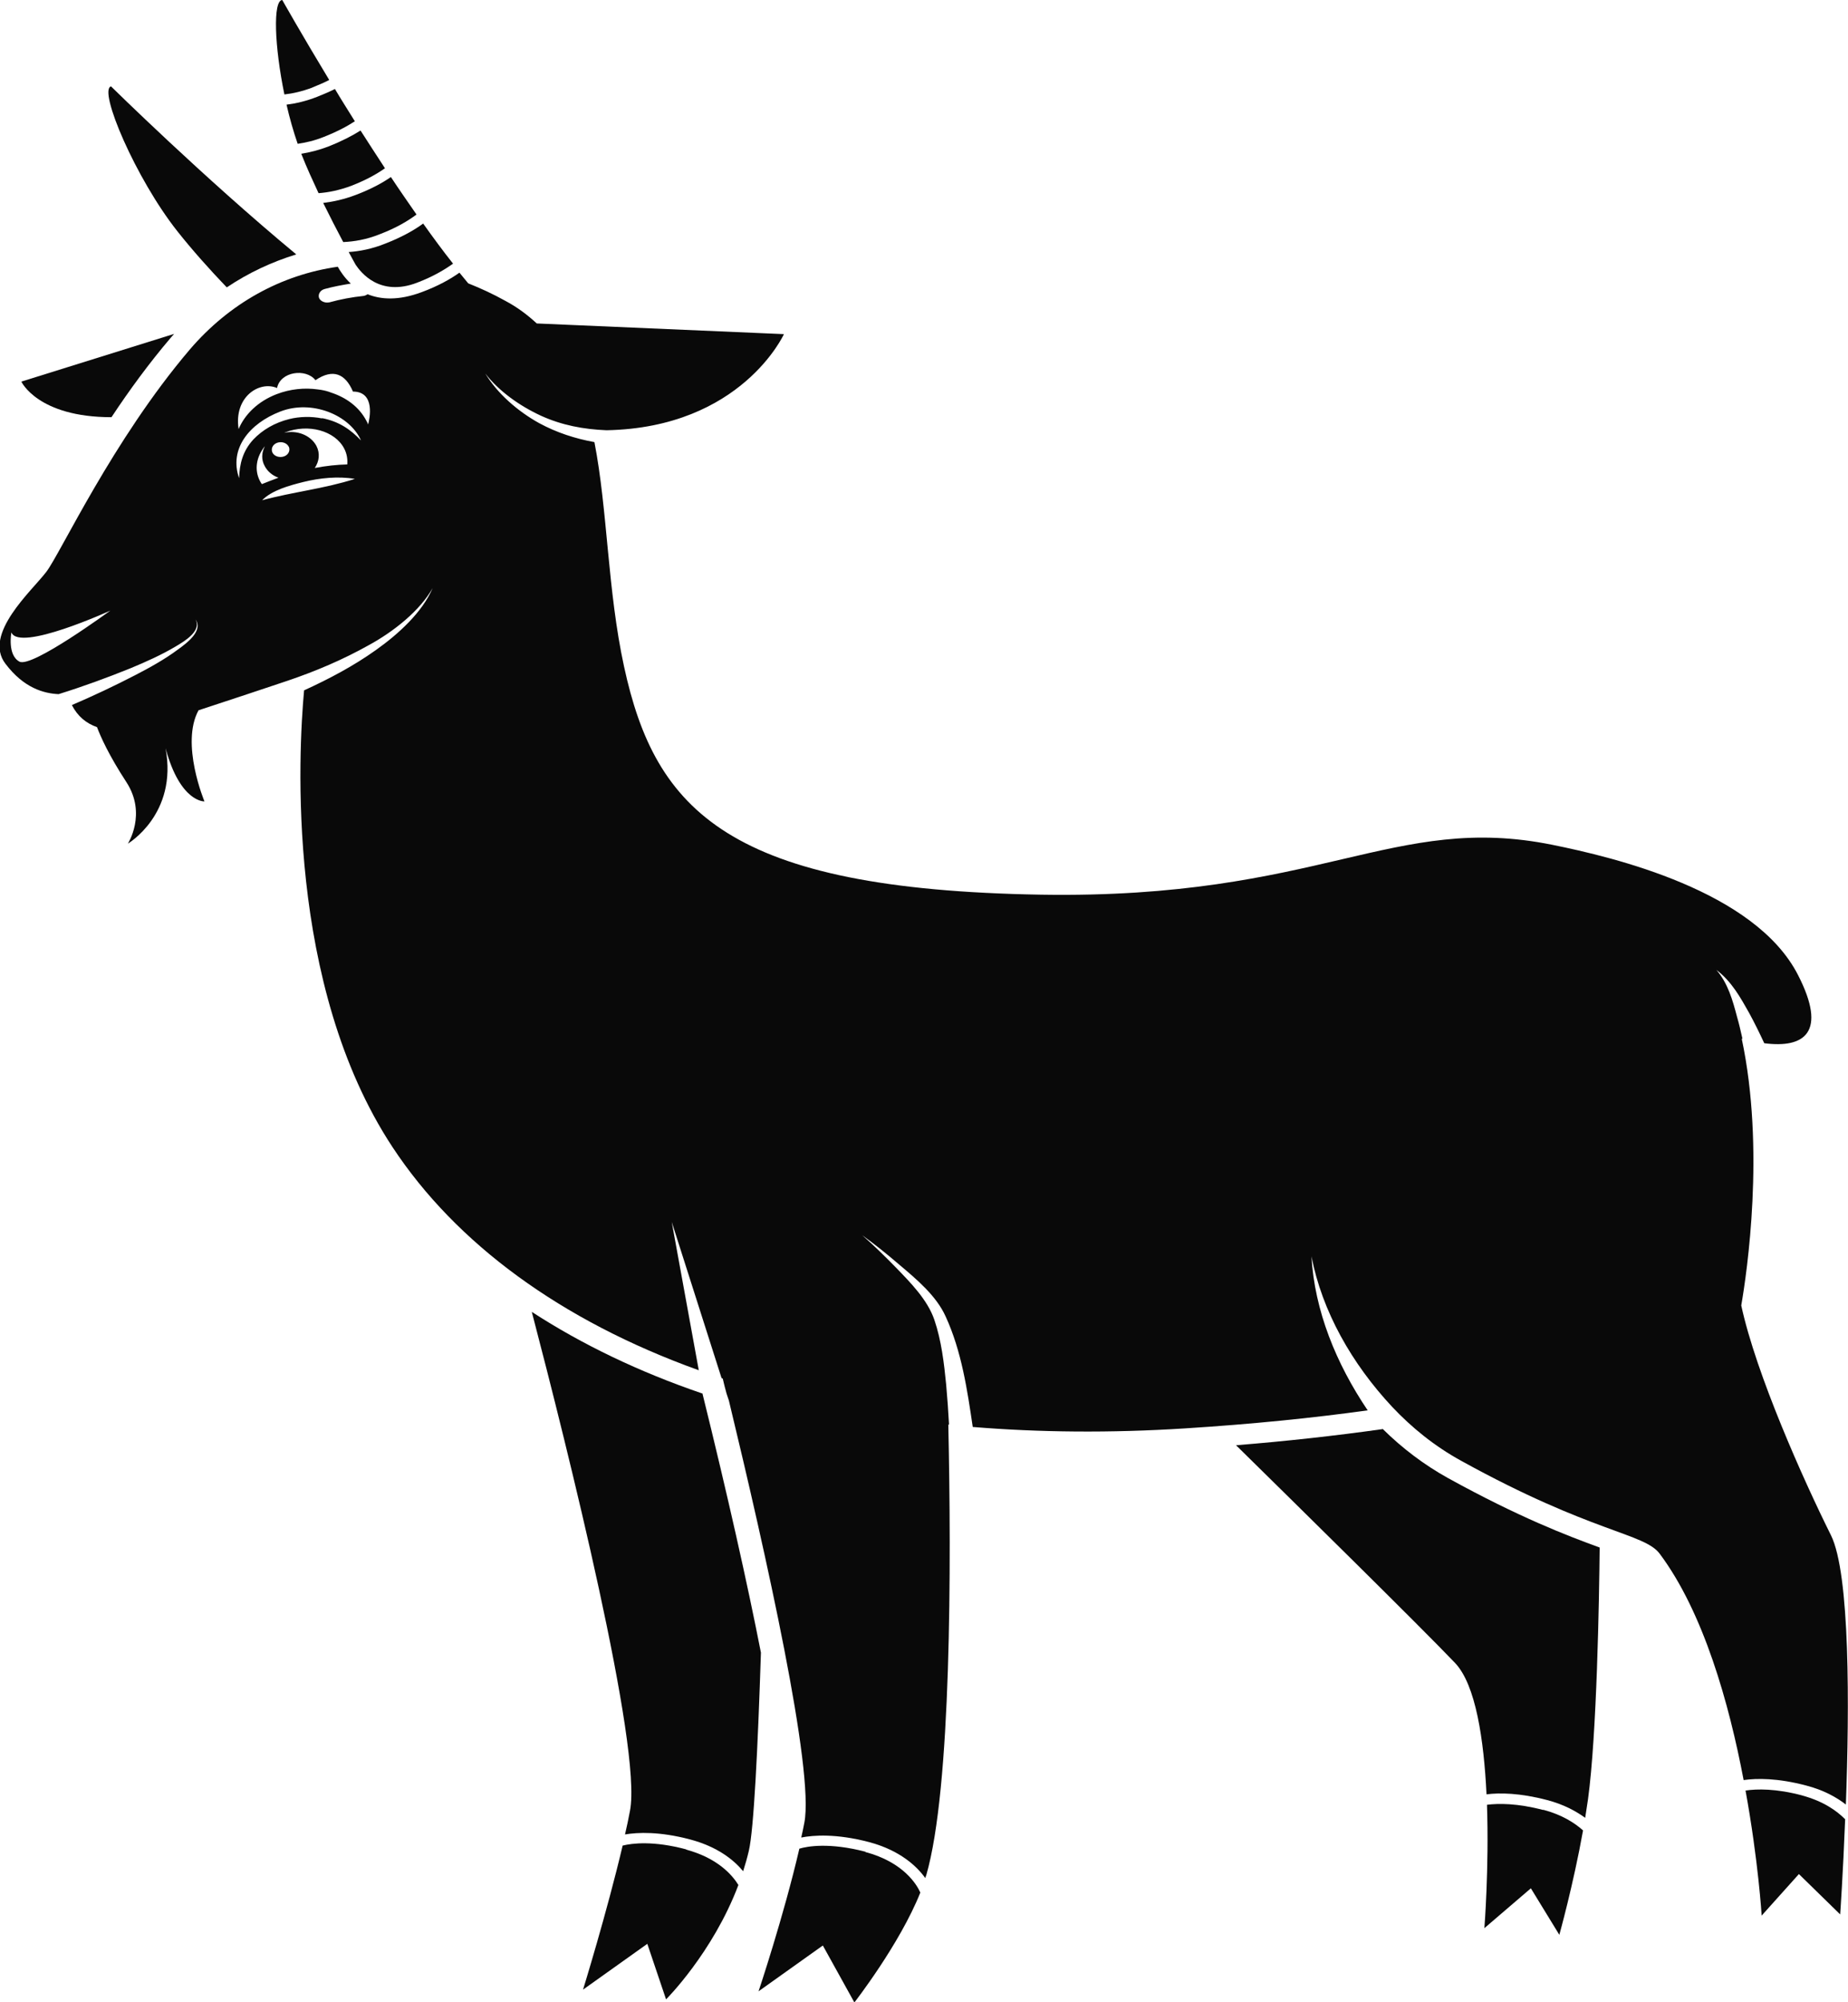 <?xml version="1.0" encoding="UTF-8"?>
<svg id="Layer_2" data-name="Layer 2" xmlns="http://www.w3.org/2000/svg" viewBox="0 0 77.91 84.37">
  <defs>
    <style>
      .cls-1 {
        fill: #090909;
      }
    </style>
  </defs>
  <g id="Layer_1-2" data-name="Layer 1">
    <g>
      <path class="cls-1" d="M9.56,12.11c.91-.61,1.89-1.07,2.93-1.39-3.9-3.23-7.81-7.08-7.81-7.08-.55,.15,1.04,3.89,2.81,6.12,.61,.77,1.35,1.6,2.07,2.35Z"/>
      <path class="cls-1" d="M4.7,17.58c.74-1.12,1.58-2.27,2.5-3.35,.05-.05,.09-.11,.14-.16L.9,16.08s.69,1.5,3.8,1.5Z"/>
      <path class="cls-1" d="M28.93,77.93c-1.38-.37-2.28-.26-2.68-.16-.67,2.84-1.67,6.07-1.67,6.07l2.71-1.93,.79,2.34s1.97-1.96,3.05-4.82c-.26-.42-.87-1.13-2.2-1.49Z"/>
      <path class="cls-1" d="M29.61,58.72c-2.67-.91-5.08-2.07-7.19-3.44,1.5,5.73,4.66,18.35,4.14,21.02-.06,.32-.13,.66-.21,1,.54-.09,1.45-.13,2.74,.21,1.17,.31,1.85,.87,2.24,1.34,.09-.28,.17-.56,.24-.86,.21-.88,.38-4.35,.51-8.35-.57-2.91-1.4-6.61-2.47-10.94Z"/>
      <path class="cls-1" d="M58.29,60.22c-1.99,.28-4.06,.51-6.18,.68,2.41,2.37,7.72,7.59,9.23,9.17,.88,.92,1.22,3.25,1.33,5.54,.55-.07,1.41-.06,2.55,.24,.69,.18,1.21,.46,1.61,.75,.04-.26,.08-.53,.12-.79,.37-2.71,.47-8.38,.49-10.6-1.37-.5-3.39-1.27-6.4-2.93-.99-.55-1.91-1.24-2.75-2.07Z"/>
      <path class="cls-1" d="M65.06,76.27c-1.1-.29-1.89-.28-2.37-.22,.09,2.69-.11,5.2-.11,5.2l1.96-1.68,1.2,1.96s.59-2.11,1-4.4c-.36-.32-.89-.66-1.68-.87Z"/>
      <path class="cls-1" d="M14.7,10.62c.1,.19,.2,.36,.29,.53,.22,.33,1.02,1.37,2.6,.76,.68-.26,1.16-.55,1.51-.8-.42-.53-.84-1.1-1.26-1.69-.38,.28-.89,.57-1.61,.85-.55,.22-1.07,.32-1.53,.35Z"/>
      <path class="cls-1" d="M13.63,8.56c.28,.57,.57,1.13,.84,1.64,.45-.02,.97-.1,1.54-.33,.71-.27,1.2-.57,1.55-.83-.36-.52-.73-1.05-1.08-1.58-.36,.25-.84,.51-1.47,.75-.5,.19-.96,.29-1.38,.34Z"/>
      <path class="cls-1" d="M12.7,6.48s.02,.05,.03,.07c.2,.51,.45,1.05,.7,1.59,.41-.03,.87-.12,1.38-.31,.62-.24,1.08-.5,1.42-.74-.35-.54-.7-1.07-1.03-1.59-.35,.22-.79,.45-1.35,.67-.41,.16-.79,.25-1.15,.31Z"/>
      <path class="cls-1" d="M75.99,75.66c-1.12-.3-1.92-.28-2.4-.21,.54,2.96,.68,5.27,.68,5.27l1.57-1.75,1.74,1.7s.12-1.7,.21-4.01c-.36-.36-.92-.76-1.81-1Z"/>
      <path class="cls-1" d="M36.49,78.03c-1.53-.4-2.46-.23-2.79-.13-.66,2.85-1.72,6.01-1.72,6.01l2.71-1.93,1.33,2.4s1.91-2.45,2.78-4.63c-.14-.32-.7-1.28-2.32-1.71Z"/>
      <path class="cls-1" d="M13.16,3.69c.27-.11,.51-.21,.72-.32-1.18-1.95-1.98-3.37-1.98-3.37-.4,.02-.33,1.95,.09,3.98,.36-.04,.75-.13,1.18-.29Z"/>
      <path class="cls-1" d="M12.08,4.41c.13,.57,.29,1.13,.47,1.65,.34-.05,.7-.13,1.1-.29,.56-.22,.99-.45,1.31-.66-.29-.47-.58-.92-.84-1.36-.22,.11-.47,.22-.75,.33-.46,.18-.89,.28-1.29,.33Z"/>
      <path class="cls-1" d="M77.19,64.69c-1.16-2.33-3.15-6.77-3.78-9.68,.24-1.39,1.01-6.6,.02-11.24,.01,0,.02,0,.03,0-.07-.31-.14-.62-.23-.93-.18-.68-.38-1.41-.87-1.97,.64,.48,1.02,1.17,1.38,1.81,.23,.42,.44,.85,.64,1.28,1.69,.22,2.67-.45,1.42-2.88-1.82-3.55-7.78-4.96-10.35-5.48-6.72-1.36-9.78,2.29-21.56,2.1-13.16-.22-16.26-3.52-17.58-9.61-.7-3.22-.69-6.59-1.25-9.46-.82-.15-1.59-.4-2.33-.8-.92-.51-1.77-1.26-2.27-2.09,.57,.74,1.44,1.36,2.35,1.78,.88,.4,1.79,.57,2.76,.61,5.69-.11,7.48-4.05,7.48-4.05l-10.42-.45c-.38-.35-.81-.68-1.32-.95-.52-.29-1.04-.53-1.57-.74-.12-.15-.25-.3-.37-.45-.38,.27-.89,.56-1.59,.82-.99,.37-1.73,.31-2.28,.09-.05,.03-.11,.06-.17,.07-.49,.05-.97,.14-1.44,.27-.03,0-.06,.01-.09,.01-.15,0-.3-.07-.35-.2-.05-.15,.05-.32,.23-.37,.36-.1,.74-.17,1.11-.23-.27-.25-.45-.53-.55-.71-2.38,.34-4.56,1.53-6.24,3.49-3.26,3.83-5.45,8.59-6.05,9.37-.6,.79-2.68,2.62-1.72,3.87,.78,1.03,1.62,1.25,2.24,1.28,1.03-.32,2.04-.69,3.03-1.09,.65-.27,1.3-.56,1.89-.91,.41-.24,1.12-.67,.85-1.15,.34,.47-.35,.99-.74,1.27-.55,.41-1.18,.76-1.8,1.08-.87,.45-1.76,.87-2.67,1.26,.24,.47,.6,.77,1.06,.93,.15,.4,.49,1.17,1.24,2.32,.87,1.34,.06,2.59,.06,2.59,0,0,2.11-1.24,1.59-4.02,.62,2.29,1.64,2.24,1.64,2.24,0,0-1.02-2.43-.25-3.84,1.34-.44,2.85-.94,3.74-1.24,1.21-.41,2.34-.89,3.43-1.5,1.05-.57,2.16-1.45,2.7-2.41-.43,1.01-1.43,1.93-2.39,2.61-.94,.67-1.96,1.21-3.03,1.7-.24,2.62-.78,12.41,3.73,19.25,2.67,4.05,7.09,7.31,12.91,9.4l-1.14-6.25,2.1,6.58s.03,.01,.05,.02c.05,.21,.1,.42,.16,.63l.1,.3c1.55,6.42,3.61,15.58,3.18,17.79-.04,.2-.08,.41-.13,.62,.52-.1,1.47-.17,2.85,.19,1.32,.35,2.03,1.03,2.38,1.52,.01-.04,.02-.08,.04-.12,1.06-3.66,1.06-13.07,.93-18.99,0,0,.02,0,.03,0-.03-.56-.07-1.12-.12-1.68-.09-.91-.2-1.86-.5-2.74-.29-.84-.99-1.55-1.64-2.22-.45-.46-.91-.91-1.4-1.34,.54,.39,1.05,.8,1.55,1.23,.76,.64,1.58,1.33,1.97,2.2,.67,1.46,.91,3.09,1.14,4.65,2.81,.23,5.8,.26,8.95,.06,2.84-.18,5.4-.44,7.7-.76-1.33-1.97-2.24-4.2-2.37-6.49,.45,2.32,1.7,4.52,3.4,6.34,.81,.86,1.77,1.65,2.92,2.28,5.51,3.04,7.71,3.04,8.36,3.91,1.85,2.47,2.93,6.32,3.54,9.54,.55-.08,1.43-.09,2.64,.23,.73,.19,1.27,.49,1.67,.8,.15-4.11,.18-9.72-.63-11.35ZM.82,27.88c-.52-.28-.34-1.23-.34-1.23,.34,.83,4.17-.92,4.17-.92,0,0-3.31,2.43-3.83,2.15Zm10.34-9.06c-.13,.25-.15,.55,0,.82,.12,.23,.33,.4,.58,.49-.24,.09-.48,.18-.7,.27-.03-.04-.06-.09-.08-.13-.25-.48-.15-1.02,.2-1.46Zm2.18-.03c-.24-.45-.82-.68-1.37-.55,.02,0,.03-.01,.05-.02,.98-.38,2.1-.07,2.49,.68,.11,.21,.15,.44,.13,.67-.43,.01-.89,.06-1.37,.15,.19-.28,.23-.62,.07-.93Zm-1.17,.02c.08,.16,0,.35-.19,.42-.19,.07-.41,0-.49-.15-.08-.16,0-.35,.19-.42,.19-.07,.41,0,.49,.16Zm-1.12,2.27c.41-.42,1.14-.62,1.74-.77,.69-.17,1.47-.25,2.17-.13-1.27,.41-2.62,.55-3.91,.9Zm2.52-3.45c-.45-.09-.94-.08-1.38,.03-.6,.15-1.12,.45-1.51,.86-.45,.49-.58,1.03-.6,1.63-.43-1.23,.42-2.3,1.74-2.81,1.32-.51,2.92,.14,3.4,1.22-.45-.47-.93-.8-1.64-.94Zm1.95,.26c-.02-.06-.05-.12-.08-.17-.3-.57-.84-.97-1.49-1.18-.03-.01-.06-.02-.08-.03-.15-.05-.3-.08-.47-.1-.56-.08-1.17-.02-1.74,.2-.78,.3-1.34,.85-1.6,1.47-.21-1.35,.87-2.05,1.62-1.73,.14-.7,1.22-.84,1.62-.33,.74-.5,1.26-.27,1.58,.48,.96,0,.7,1.17,.64,1.38Z"/>
    </g>
  </g>
</svg>